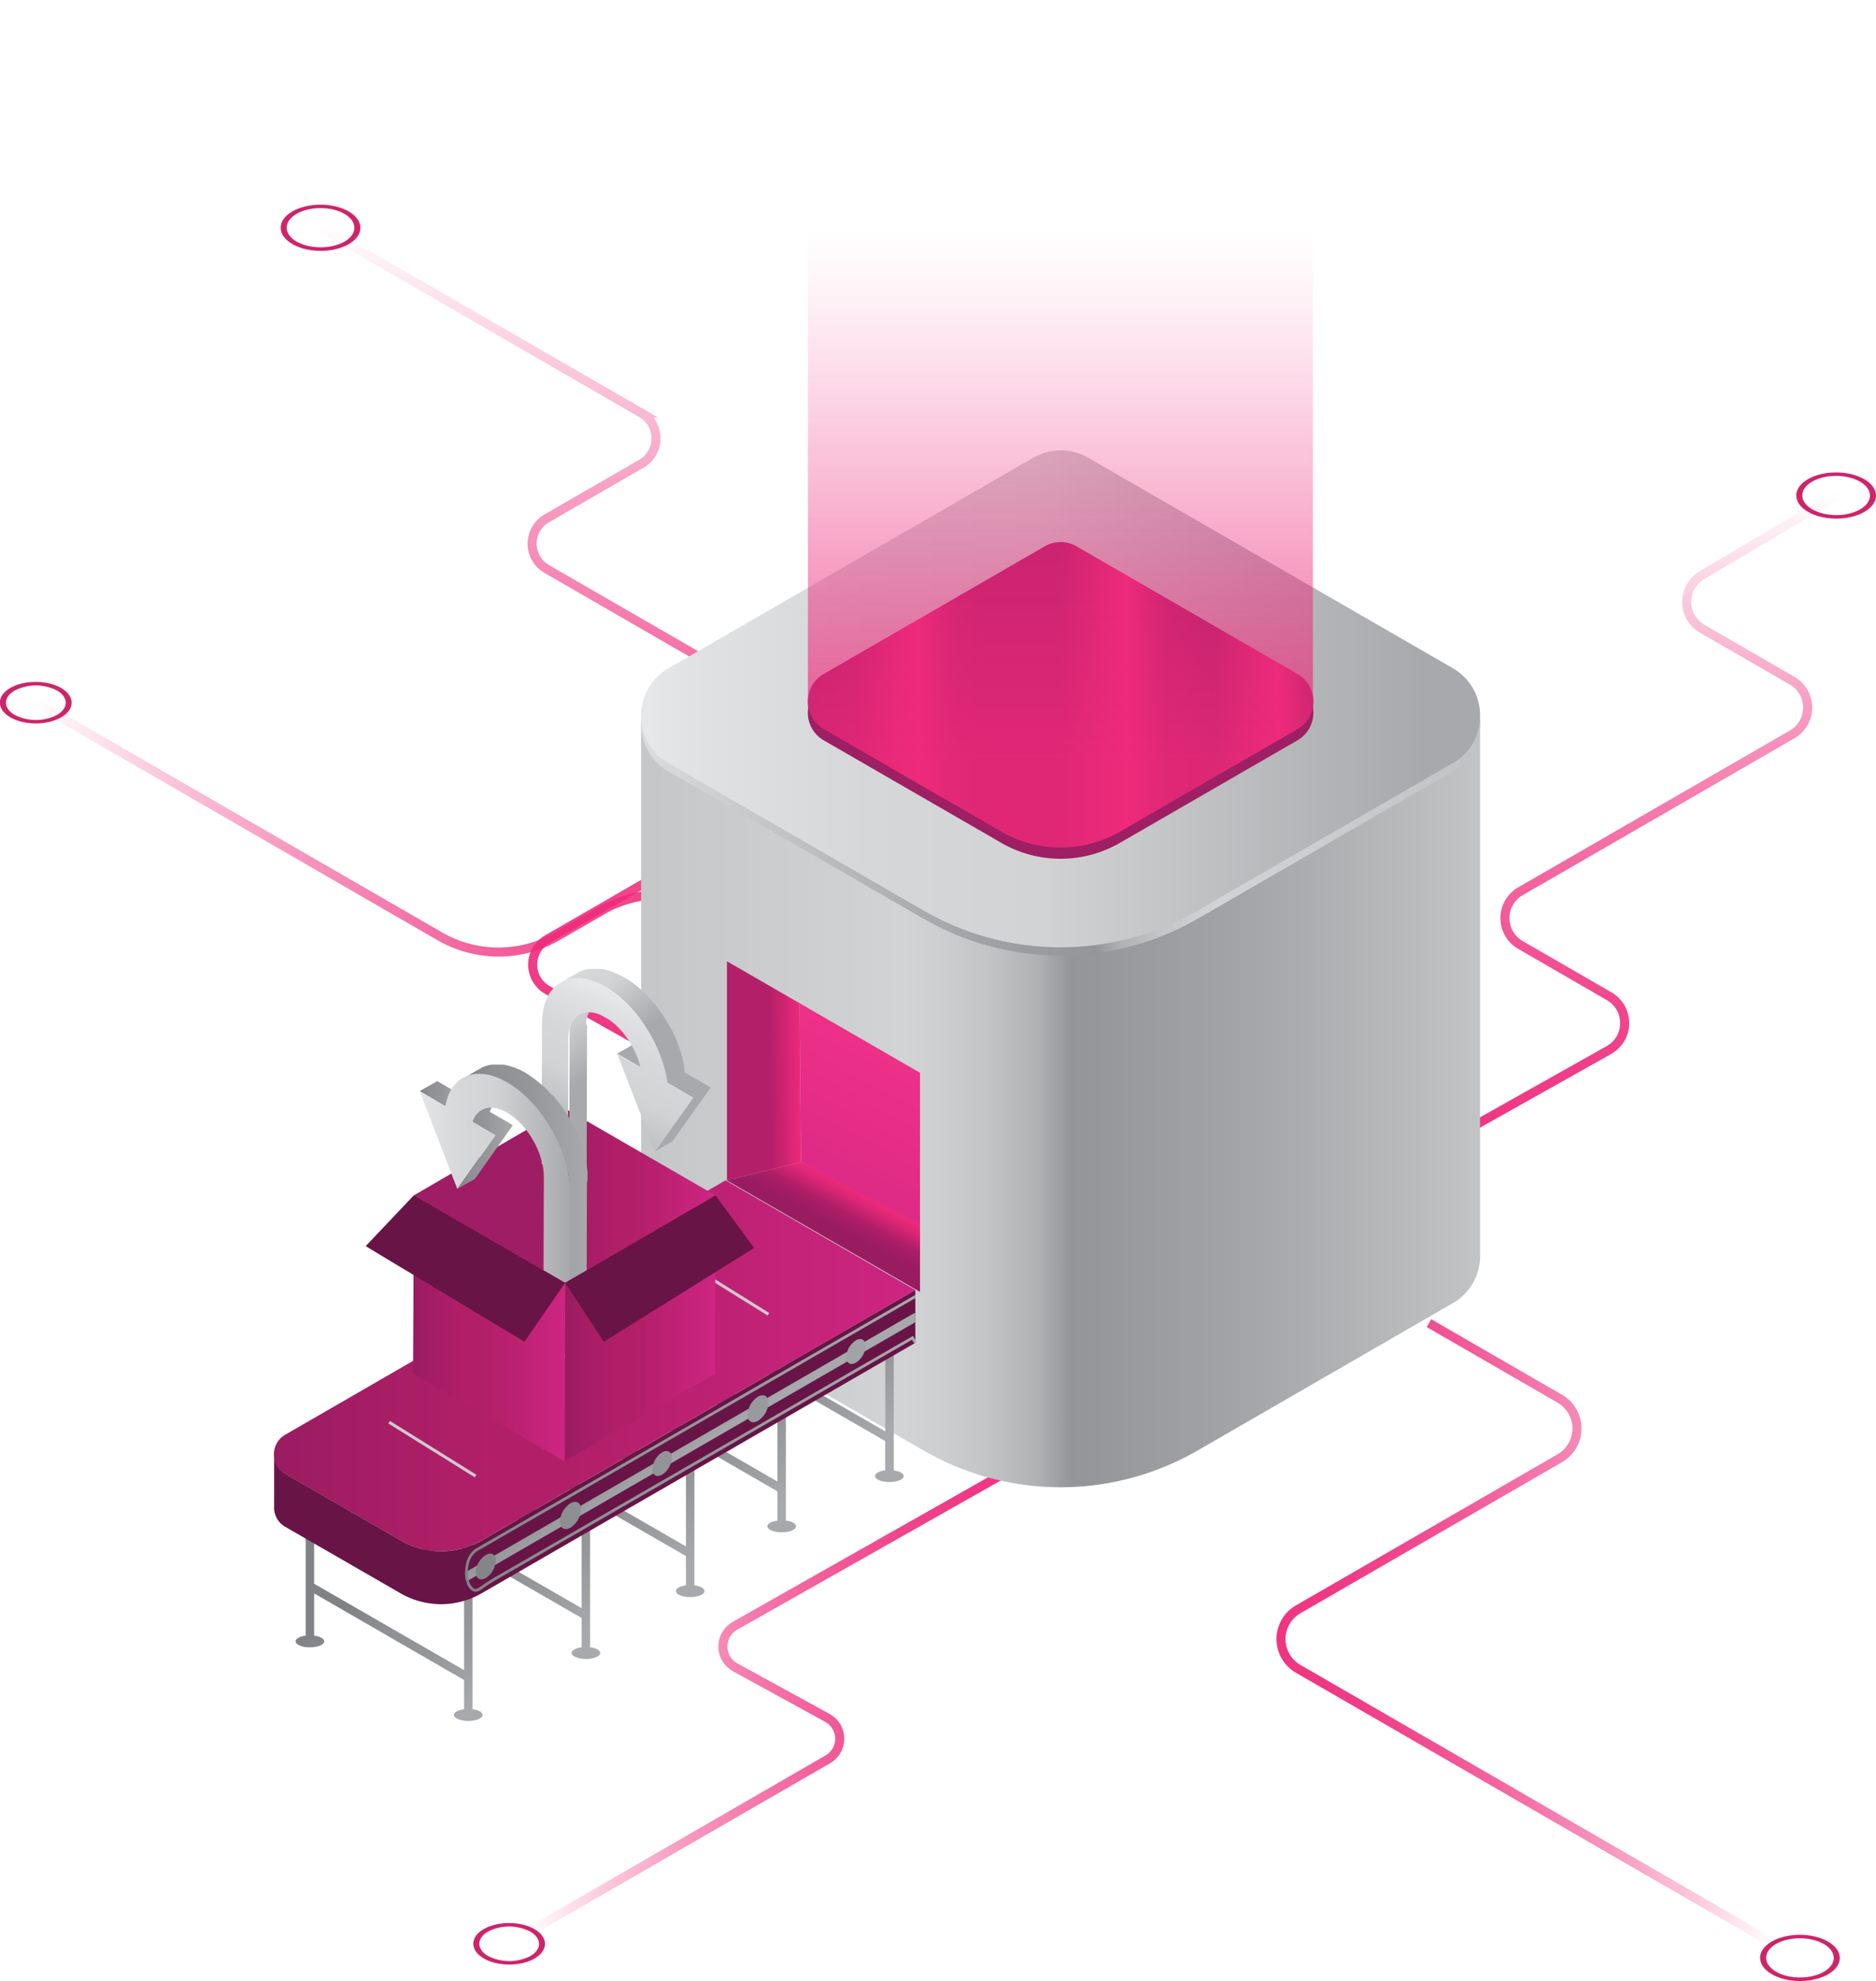 <svg xmlns="http://www.w3.org/2000/svg" xmlns:xlink="http://www.w3.org/1999/xlink" viewBox="0 0 622.1 656.69"><defs><style>.cls-1{fill:#cd246a;}.cls-2,.cls-28,.cls-3,.cls-4,.cls-5,.cls-6{fill:none;stroke-miterlimit:10;}.cls-2,.cls-3,.cls-4,.cls-5,.cls-6{stroke-width:3px;}.cls-2{stroke:url(#linear-gradient);}.cls-3{stroke:url(#linear-gradient-2);}.cls-4{stroke:url(#linear-gradient-3);}.cls-5{stroke:url(#linear-gradient-4);}.cls-6{stroke:url(#linear-gradient-5);}.cls-7{fill:url(#linear-gradient-6);}.cls-8{fill:url(#linear-gradient-7);}.cls-9{fill:url(#linear-gradient-8);}.cls-10{fill:url(#New_Gradient_Swatch_1);}.cls-11{fill:url(#New_Gradient_Swatch_1-2);}.cls-12{fill:url(#linear-gradient-9);}.cls-13{fill:url(#linear-gradient-10);}.cls-14{fill:url(#linear-gradient-11);}.cls-15{fill:url(#linear-gradient-12);}.cls-16{fill:url(#linear-gradient-13);}.cls-17{fill:url(#linear-gradient-14);}.cls-18{fill:url(#New_Gradient_Swatch_3);}.cls-19{fill:#9b3783;}.cls-20{fill:#681446;}.cls-21{fill:url(#linear-gradient-15);}.cls-22{fill:url(#linear-gradient-16);}.cls-23{fill:url(#linear-gradient-17);}.cls-24{fill:url(#linear-gradient-18);}.cls-25{fill:url(#linear-gradient-19);}.cls-26{fill:url(#linear-gradient-20);}.cls-27{fill:url(#linear-gradient-21);}.cls-28{stroke:#d1c9d1;}.cls-29{fill:url(#New_Gradient_Swatch_3-2);}.cls-30{fill:#9f1d64;}.cls-31{fill:url(#linear-gradient-22);}.cls-32{fill:url(#linear-gradient-23);}.cls-33{fill:url(#linear-gradient-24);}.cls-34{fill:url(#linear-gradient-25);}.cls-35{fill:url(#linear-gradient-26);}.cls-36{fill:url(#linear-gradient-27);}.cls-37{fill:url(#linear-gradient-28);}.cls-38{fill:url(#linear-gradient-29);}.cls-39{fill:url(#New_Gradient_Swatch_3-3);}.cls-40{fill:url(#New_Gradient_Swatch_3-4);}.cls-41{fill:url(#linear-gradient-30);}.cls-42{fill:url(#linear-gradient-31);}.cls-43{opacity:0.8;fill:url(#linear-gradient-32);}</style><linearGradient id="linear-gradient" x1="174.42" y1="563.12" x2="338.55" y2="563.12" gradientUnits="userSpaceOnUse"><stop offset="0" stop-color="#ee2a7b" stop-opacity="0"/><stop offset="0.15" stop-color="#ee2a7b" stop-opacity="0.24"/><stop offset="0.31" stop-color="#ee2a7b" stop-opacity="0.46"/><stop offset="0.46" stop-color="#ee2a7b" stop-opacity="0.63"/><stop offset="0.61" stop-color="#ee2a7b" stop-opacity="0.77"/><stop offset="0.75" stop-color="#ee2a7b" stop-opacity="0.87"/><stop offset="0.89" stop-color="#ee2a7b" stop-opacity="0.93"/><stop offset="1" stop-color="#ee2a7b" stop-opacity="0.95"/></linearGradient><linearGradient id="linear-gradient-2" x1="10.57" y1="277.18" x2="273.77" y2="277.18" xlink:href="#linear-gradient"/><linearGradient id="linear-gradient-3" x1="192.53" y1="74.2" x2="192.53" y2="365.63" xlink:href="#linear-gradient"/><linearGradient id="linear-gradient-4" x1="532.43" y1="162.98" x2="532.43" y2="392.94" xlink:href="#linear-gradient"/><linearGradient id="linear-gradient-5" x1="423.29" y1="541.29" x2="588.41" y2="541.29" gradientUnits="userSpaceOnUse"><stop offset="0" stop-color="#ee2a7b" stop-opacity="0.95"/><stop offset="0.11" stop-color="#ee2a7b" stop-opacity="0.93"/><stop offset="0.25" stop-color="#ee2a7b" stop-opacity="0.87"/><stop offset="0.39" stop-color="#ee2a7b" stop-opacity="0.77"/><stop offset="0.54" stop-color="#ee2a7b" stop-opacity="0.63"/><stop offset="0.69" stop-color="#ee2a7b" stop-opacity="0.46"/><stop offset="0.85" stop-color="#ee2a7b" stop-opacity="0.24"/><stop offset="1" stop-color="#ee2a7b" stop-opacity="0"/></linearGradient><linearGradient id="linear-gradient-6" x1="575.3" y1="365.25" x2="24.49" y2="365.25" gradientUnits="userSpaceOnUse"><stop offset="0" stop-color="#e6e7e8"/><stop offset="0.14" stop-color="#c4c6c7"/><stop offset="0.31" stop-color="#a1a2a5"/><stop offset="0.4" stop-color="#939598"/><stop offset="0.4" stop-color="#949699"/><stop offset="0.42" stop-color="#afb1b3"/><stop offset="0.45" stop-color="#c2c4c5"/><stop offset="0.48" stop-color="#cdcfd0"/><stop offset="0.5" stop-color="#d1d3d4"/><stop offset="0.64" stop-color="#c6c8c9"/><stop offset="1" stop-color="#a7a9ac"/></linearGradient><linearGradient id="linear-gradient-7" x1="193.62" y1="238.4" x2="613.02" y2="227.86" xlink:href="#linear-gradient-6"/><linearGradient id="linear-gradient-8" x1="215.17" y1="231.61" x2="472.11" y2="231.61" gradientUnits="userSpaceOnUse"><stop offset="0" stop-color="#e6e7e8"/><stop offset="0.07" stop-color="#e0e1e2"/><stop offset="0.28" stop-color="#d5d7d8"/><stop offset="0.5" stop-color="#d1d3d4"/><stop offset="1" stop-color="#a7a9ac"/></linearGradient><linearGradient id="New_Gradient_Swatch_1" x1="275.26" y1="405.73" x2="305.47" y2="349.88" gradientUnits="userSpaceOnUse"><stop offset="0" stop-color="#991c61"/><stop offset="0.09" stop-color="#ae1e67"/><stop offset="0.11" stop-color="#ba206b"/><stop offset="0.18" stop-color="#e02777"/><stop offset="0.22" stop-color="#ee2a7b"/><stop offset="0.25" stop-color="#d52573"/><stop offset="0.28" stop-color="#c2226e"/><stop offset="0.31" stop-color="#b7206a"/><stop offset="0.34" stop-color="#b31f69"/><stop offset="0.5" stop-color="#b31f69"/><stop offset="0.63" stop-color="#ee2a7b"/><stop offset="0.71" stop-color="#b31f69"/><stop offset="0.8" stop-color="#9e1f63"/><stop offset="0.93" stop-color="#ee2a7b"/><stop offset="0.99" stop-color="#9e1f63"/></linearGradient><linearGradient id="New_Gradient_Swatch_1-2" x1="214.03" y1="355.32" x2="296.22" y2="354.27" xlink:href="#New_Gradient_Swatch_1"/><linearGradient id="linear-gradient-9" x1="322.47" y1="299.5" x2="206.75" y2="515.73" gradientUnits="userSpaceOnUse"><stop offset="0.02" stop-color="#ff368c"/><stop offset="0.61" stop-color="#ce2582"/><stop offset="0.76" stop-color="#b31f69"/><stop offset="0.86" stop-color="#af1f68"/><stop offset="0.94" stop-color="#a41d64"/><stop offset="1" stop-color="#991c61"/></linearGradient><linearGradient id="linear-gradient-10" x1="159.9" y1="504.45" x2="187.65" y2="546.25" gradientUnits="userSpaceOnUse"><stop offset="0" stop-color="#808285"/><stop offset="0.05" stop-color="#848689"/><stop offset="0.27" stop-color="#8f9194"/><stop offset="0.5" stop-color="#939598"/><stop offset="1" stop-color="#a7a9ac"/></linearGradient><linearGradient id="linear-gradient-11" x1="193.37" y1="482.23" x2="221.12" y2="524.03" xlink:href="#linear-gradient-10"/><linearGradient id="linear-gradient-12" x1="224.32" y1="461.68" x2="252.07" y2="503.48" xlink:href="#linear-gradient-10"/><linearGradient id="linear-gradient-13" x1="256.8" y1="440.12" x2="284.55" y2="481.92" xlink:href="#linear-gradient-10"/><linearGradient id="linear-gradient-14" x1="123.37" y1="528.69" x2="151.12" y2="570.49" xlink:href="#linear-gradient-10"/><linearGradient id="New_Gradient_Swatch_3" x1="90.85" y1="452.77" x2="303.53" y2="452.77" gradientUnits="userSpaceOnUse"><stop offset="0" stop-color="#991c61"/><stop offset="0.12" stop-color="#a41d64"/><stop offset="0.3" stop-color="#af1f68"/><stop offset="0.5" stop-color="#b31f69"/><stop offset="1" stop-color="#ce2582"/></linearGradient><linearGradient id="linear-gradient-15" x1="217.14" y1="462.24" x2="230.84" y2="482.26" xlink:href="#linear-gradient-10"/><linearGradient id="linear-gradient-16" x1="154.21" y1="478.48" x2="303.53" y2="478.48" xlink:href="#linear-gradient-10"/><linearGradient id="linear-gradient-17" x1="152.28" y1="519.7" x2="372.75" y2="509.36" xlink:href="#linear-gradient-10"/><linearGradient id="linear-gradient-18" x1="137.2" y1="504.81" x2="370.21" y2="493.88" xlink:href="#linear-gradient-10"/><linearGradient id="linear-gradient-19" x1="129.47" y1="489.37" x2="343.54" y2="479.33" xlink:href="#linear-gradient-10"/><linearGradient id="linear-gradient-20" x1="106.56" y1="473.78" x2="337.19" y2="462.96" xlink:href="#linear-gradient-10"/><linearGradient id="linear-gradient-21" x1="104.84" y1="456.4" x2="318.07" y2="446.4" xlink:href="#linear-gradient-10"/><linearGradient id="New_Gradient_Swatch_3-2" x1="186.91" y1="411.36" x2="237.27" y2="411.36" xlink:href="#New_Gradient_Swatch_3"/><linearGradient id="linear-gradient-22" x1="167.17" y1="330" x2="191.18" y2="359.55" xlink:href="#linear-gradient-8"/><linearGradient id="linear-gradient-23" x1="184.12" y1="316.23" x2="208.13" y2="345.78" xlink:href="#linear-gradient-8"/><linearGradient id="linear-gradient-24" x1="183.86" y1="316.44" x2="207.87" y2="345.99" xlink:href="#linear-gradient-8"/><linearGradient id="linear-gradient-25" x1="211.46" y1="334.02" x2="188.83" y2="385.74" xlink:href="#linear-gradient-8"/><linearGradient id="linear-gradient-26" x1="139.17" y1="362.54" x2="153.52" y2="362.54" xlink:href="#linear-gradient-10"/><linearGradient id="linear-gradient-27" x1="151.64" y1="379.39" x2="170.06" y2="379.39" xlink:href="#linear-gradient-10"/><linearGradient id="linear-gradient-28" x1="153.49" y1="397.15" x2="194.83" y2="397.15" xlink:href="#linear-gradient-10"/><linearGradient id="linear-gradient-29" x1="139.17" y1="398.82" x2="189.01" y2="398.82" xlink:href="#linear-gradient-8"/><linearGradient id="New_Gradient_Swatch_3-3" x1="187.23" y1="440.34" x2="237.27" y2="440.34" xlink:href="#New_Gradient_Swatch_3"/><linearGradient id="New_Gradient_Swatch_3-4" x1="137.03" y1="440.34" x2="187.4" y2="440.34" xlink:href="#New_Gradient_Swatch_3"/><linearGradient id="linear-gradient-30" x1="349.04" y1="180.42" x2="351.15" y2="224.68" xlink:href="#New_Gradient_Swatch_1"/><linearGradient id="linear-gradient-31" x1="267.88" y1="230.32" x2="435.52" y2="230.32" xlink:href="#New_Gradient_Swatch_1"/><linearGradient id="linear-gradient-32" x1="351.7" y1="-3.04" x2="351.7" y2="251.51" gradientUnits="userSpaceOnUse"><stop offset="0.31" stop-color="#ee2a7b" stop-opacity="0"/><stop offset="0.38" stop-color="#ee2a7b" stop-opacity="0.06"/><stop offset="0.52" stop-color="#ee2a7b" stop-opacity="0.23"/><stop offset="0.71" stop-color="#ee2a7b" stop-opacity="0.5"/><stop offset="0.95" stop-color="#ee2a7b" stop-opacity="0.87"/><stop offset="1" stop-color="#ee2a7b" stop-opacity="0.95"/></linearGradient></defs><g id="Layer_2" data-name="Layer 2"><g id="Layer_2-2" data-name="Layer 2"><path class="cls-1" d="M177.22,639.49c4.65,2.69,4.67,7.06.06,9.74s-12.17,2.69-16.82,0-4.67-7.05-.05-9.74S172.57,636.81,177.22,639.49Zm-15.34,8.92a15.38,15.38,0,0,0,14,0c3.84-2.23,3.82-5.86-.05-8.1a15.41,15.41,0,0,0-14,0c-3.84,2.23-3.82,5.86,0,8.09"/><path class="cls-2" d="M337.81,485.69l-94.08,53.24a7.9,7.9,0,0,0,.09,13.8l30.53,16.73a7.89,7.89,0,0,1,.15,13.76l-99.33,57.34"/><path class="cls-1" d="M20.26,228.07c4.65,2.69,4.68,7.06,0,9.74s-12.16,2.68-16.8,0-4.68-7.05-.07-9.74S15.61,225.39,20.26,228.07ZM4.91,237a15.41,15.41,0,0,0,14,0c3.84-2.23,3.83-5.86,0-8.1a15.46,15.46,0,0,0-14,0C1,231.12,1,234.76,4.91,237"/><path class="cls-3" d="M11.32,232.72l134.51,77.66a38.94,38.94,0,0,0,38.95,0l14.91-8.61a39,39,0,0,1,38.95,0L273,321.63"/><path class="cls-4" d="M106.3,75.5l106.4,61.44a9.68,9.68,0,0,1,0,16.77l-31.4,18.13a9.68,9.68,0,0,0,0,16.77l91.87,53.06a9.69,9.69,0,0,1,0,16.77l-91.69,52.93a9.69,9.69,0,0,0,.09,16.83l64.18,36.12"/><path class="cls-1" d="M115.62,70.09c5.17,3,5.2,7.84.06,10.83s-13.53,3-18.7,0-5.2-7.85-.06-10.83S110.45,67.1,115.62,70.09Zm-17.23,10c4.39,2.53,11.51,2.53,15.87,0s4.34-6.66-.05-9.2-11.51-2.53-15.87,0-4.34,6.66,0,9.2"/><path class="cls-1" d="M618.2,158.85c5.17,3,5.2,7.85.07,10.83s-13.54,3-18.71,0-5.2-7.84-.06-10.83S613,155.87,618.2,158.85Zm-17.23,10c4.39,2.54,11.51,2.54,15.87,0s4.34-6.65-.05-9.19-11.51-2.53-15.87,0-4.34,6.66.05,9.19"/><path class="cls-5" d="M456,391.64l77.51-43.54a10.27,10.27,0,0,0,.11-17.85l-29.43-17a10.28,10.28,0,0,1,0-17.8l90.11-52a10.28,10.28,0,0,0,0-17.8l-29.84-17.23a10.28,10.28,0,0,1-.1-17.74l44.57-26.4"/><path class="cls-1" d="M606.2,643.62c5.17,3,5.2,7.84.06,10.83s-13.52,3-18.7,0-5.2-7.84-.06-10.83S601,640.63,606.2,643.62Zm-17.23,10c4.39,2.53,11.52,2.53,15.87,0s4.34-6.66-.05-9.19-11.51-2.54-15.87,0-4.34,6.66.05,9.19"/><path class="cls-6" d="M587.66,644,430.49,553.21a11.39,11.39,0,0,1,0-19.73l86.75-50.08a11.4,11.4,0,0,0,0-19.74l-43.39-25.05"/><path class="cls-7" d="M490.81,237.52V416.25A18,18,0,0,1,481.74,432l-84.62,48.85a90.86,90.86,0,0,1-90.83,0L221.68,432a18,18,0,0,1-9.08-15.73V237.51A18,18,0,0,0,221.68,253l35.41,20.44,49.2,28.41a90.76,90.76,0,0,0,90.83,0l49.2-28.4L481.74,253A17.93,17.93,0,0,0,490.81,237.52Z"/><path class="cls-8" d="M490.81,240v.29a18,18,0,0,1-9.07,15.44l-35.42,20.45-49.2,28.4a90.89,90.89,0,0,1-90.83,0l-49.2-28.41-35.41-20.44a18,18,0,0,1-9.08-15.45v-.57a18,18,0,0,1,9.07-15.44l121-69.83a18.18,18.18,0,0,1,18.16,0l121,69.83A18,18,0,0,1,490.81,240Z"/><path class="cls-9" d="M490.81,237.23v.29A17.93,17.93,0,0,1,481.74,253l-35.42,20.45-49.2,28.4a90.79,90.79,0,0,1-90.83,0l-49.2-28.41L221.68,253a18,18,0,0,1-9.08-15.45v-.57a18,18,0,0,1,9.07-15.44l121-69.82a18.13,18.13,0,0,1,18.16,0l121,69.82A18,18,0,0,1,490.81,237.23Z"/><polygon class="cls-10" points="241.06 391.3 265.65 385.17 305.08 404.56 305.08 428.26 241.06 391.3"/><polygon class="cls-11" points="265.65 385.17 265.16 332.57 241.06 318.66 241.06 391.3 265.65 385.17"/><polygon class="cls-12" points="305.08 406 265.65 385.17 265.16 332.57 305.08 355.62 305.08 406"/><path class="cls-13" d="M195.68,546.05V504.49h-2.8v28.63l-49.72-28.7V480.1h-2.81v41.56c-1.93.26-3.34,1-3.34,1.89,0,1.1,2.12,2,4.75,2s4.75-.89,4.75-2c0-.89-1.42-1.63-3.35-1.89v-14l49.72,28.7v9.69c-1.94.26-3.35,1-3.35,1.89,0,1.1,2.13,2,4.75,2s4.75-.89,4.75-2C199,547.05,197.62,546.31,195.68,546.05Z"/><path class="cls-14" d="M230.27,525.52V484h-2.8v28.64l-49.72-28.71V459.56h-2.81v41.57c-1.93.25-3.34,1-3.34,1.89,0,1.1,2.12,2,4.75,2s4.75-.89,4.75-2c0-.89-1.42-1.64-3.35-1.89v-14l49.72,28.71v9.69c-1.94.25-3.35,1-3.35,1.89,0,1.1,2.13,2,4.75,2s4.75-.89,4.75-2C233.62,526.52,232.21,525.77,230.27,525.52Z"/><path class="cls-15" d="M260.61,504.06V462.49h-2.8v28.64l-49.72-28.71V438.1h-2.81v41.57c-1.93.25-3.34,1-3.34,1.89,0,1.1,2.12,2,4.75,2s4.75-.89,4.75-2c0-.89-1.42-1.64-3.35-1.89v-14l49.72,28.71v9.69c-1.94.25-3.35,1-3.35,1.89,0,1.1,2.13,2,4.75,2s4.75-.89,4.75-2C264,505.06,262.55,504.31,260.61,504.06Z"/><path class="cls-16" d="M296.37,487.44V445.87h-2.8V474.5l-49.72-28.7V421.48H241v41.57c-1.93.25-3.34,1-3.34,1.89,0,1.1,2.12,2,4.75,2s4.74-.89,4.74-2c0-.89-1.41-1.64-3.34-1.89V449l49.72,28.7v9.7c-1.94.25-3.35,1-3.35,1.89,0,1.1,2.13,2,4.75,2s4.75-.89,4.75-2C299.72,488.44,298.31,487.69,296.37,487.44Z"/><path class="cls-17" d="M156.69,566.59V525h-2.8v28.64L104.17,525V500.63h-2.81V542.2c-1.93.25-3.34,1-3.34,1.89,0,1.1,2.12,2,4.75,2s4.75-.89,4.75-2c0-.89-1.42-1.64-3.35-1.89v-14l49.72,28.71v9.69c-1.94.25-3.35,1-3.35,1.89,0,1.1,2.13,2,4.75,2s4.75-.89,4.75-2C160,567.59,158.63,566.84,156.69,566.59Z"/><path class="cls-18" d="M303.53,427.63l-15.17,8.76-128.6,74.24a27,27,0,0,1-13.5,3.61h0a27,27,0,0,1-13.5-3.61L98.53,490.87l-3.93-2.28a7.49,7.49,0,0,1,0-13l146-84.31Z"/><path class="cls-19" d="M90.85,499.63a4.73,4.73,0,0,0,0,.65l0,0Z"/><path class="cls-20" d="M303.53,427.63v17.51l-.41.24L159.76,528.14a25.57,25.57,0,0,1-4.07,1.92c-.39.15-.78.28-1.18.41a26.64,26.64,0,0,1-8.25,1.3h0a26.92,26.92,0,0,1-13.5-3.63l-38.15-22a7.37,7.37,0,0,1-3.71-5.84,4.73,4.73,0,0,1,0-.65V482.1a7.41,7.41,0,0,0,3.75,6.49l3.93,2.28,34.22,19.76a27,27,0,0,0,13.5,3.61h0a26.71,26.71,0,0,0,6.29-.74c.47-.11.93-.23,1.4-.37a26.27,26.27,0,0,0,5.81-2.5l118.67-68.51,9.93-5.73,14.76-8.53Z"/><path class="cls-21" d="M303.53,435.3v3l-148,85.45-.06,0a1.34,1.34,0,0,1-.64.15,1.53,1.53,0,0,1-.3,0,12.78,12.78,0,0,1-.31-2.63l.94-.54,147.68-85.26A1.39,1.39,0,0,1,303.53,435.3Z"/><path class="cls-22" d="M155.15,520.75a10.65,10.65,0,0,0,.31,3,4.58,4.58,0,0,0,.14.56,3.86,3.86,0,0,0,1.47,2.2,1.25,1.25,0,0,0,.63.22c.47,0,1.13-.4,2.25-1.21l.39-.27c1.85-1.3,3.79-2.41,5.67-3.48l1.38-.79q5.27-3.06,10.54-6.09l124.83-72.05.77,1.33v.92l-.41.24-.7-1.22-124,71.59-10.54,6.09-1.38.78c-1.87,1.07-3.79,2.17-5.6,3.44l-.39.28c-1.34.95-2.06,1.37-2.79,1.37a2.22,2.22,0,0,1-1.12-.34,4.8,4.8,0,0,1-1.88-2.74c-.07-.24-.13-.47-.18-.71a12.78,12.78,0,0,1-.31-2.63c0-3.22,1.15-6.53,3.78-8,.31-.18,134.6-77.7,145.54-84v1.07L158.46,514.06C156.28,515.33,155.23,518,155.15,520.75Z"/><path class="cls-23" d="M161.09,515.47c1.83-1.06,3.32-.21,3.32,1.9a7.29,7.29,0,0,1-3.3,5.73c-1.83,1.06-3.32.2-3.33-1.91A7.28,7.28,0,0,1,161.09,515.47Z"/><path class="cls-24" d="M189.16,498.34c1.94-1.12,3.51-.22,3.52,2a7.69,7.69,0,0,1-3.49,6.06c-1.94,1.12-3.51.21-3.52-2A7.72,7.72,0,0,1,189.16,498.34Z"/><path class="cls-25" d="M219.55,481.44c1.78-1,3.22-.2,3.23,1.84a7.1,7.1,0,0,1-3.21,5.57c-1.78,1-3.22.19-3.23-1.85A7.08,7.08,0,0,1,219.55,481.44Z"/><path class="cls-26" d="M251.34,463c1.91-1.11,3.47-.22,3.48,2a7.64,7.64,0,0,1-3.46,6c-1.92,1.11-3.47.21-3.48-2A7.62,7.62,0,0,1,251.34,463Z"/><path class="cls-27" d="M283.82,444.32c1.77-1,3.21-.2,3.22,1.83a7.07,7.07,0,0,1-3.2,5.55c-1.77,1-3.21.19-3.21-1.84A7,7,0,0,1,283.82,444.32Z"/><line class="cls-28" x1="129.03" y1="471.45" x2="157.7" y2="489.29"/><line class="cls-28" x1="153.68" y1="458.07" x2="182.36" y2="475.91"/><line class="cls-28" x1="178.34" y1="443.85" x2="207.02" y2="461.69"/><line class="cls-28" x1="202" y1="430.17" x2="230.68" y2="448.01"/><line class="cls-28" x1="226.14" y1="417.83" x2="254.82" y2="435.67"/><polygon class="cls-29" points="187.07 367.29 237.27 396.28 237.1 455.43 186.91 426.45 187.07 367.29"/><polygon class="cls-30" points="137.2 396.28 187.07 367.29 186.91 426.45 137.03 455.43 137.2 396.28"/><path class="cls-31" d="M194.3,339.5c0-.08,0-.16,0-.25s0-.25.05-.37a2,2,0,0,1,0-.26,3.23,3.23,0,0,1,.06-.33c0-.1,0-.2.05-.3s0-.19.07-.29l.09-.33c0-.09,0-.17.07-.26s.09-.26.13-.38.05-.14.07-.21.17-.42.27-.62a4.73,4.73,0,0,1,.23-.45.17.17,0,0,0,0-.05l.23-.37a5.66,5.66,0,0,1,.4-.56l.1-.12a4.58,4.58,0,0,1,.42-.46l0,0c.16-.15.33-.29.5-.43l.12-.09a5.07,5.07,0,0,1,.54-.36L192,336.33a5.07,5.07,0,0,0-.54.36l-.12.09a5,5,0,0,0-.5.43l0,0a4.69,4.69,0,0,0-.42.47l-.1.12c-.14.18-.28.36-.4.55v0a3.35,3.35,0,0,0-.21.36l0,0c-.08.15-.16.29-.23.44v0c-.1.2-.18.4-.27.62,0,0,0,0,0,.05s0,.11-.05.16-.09.25-.13.38l0,.11a.83.83,0,0,0,0,.15l-.09.33,0,.14c0,.05,0,.1,0,.15s0,.2-.05.29a.76.76,0,0,0,0,.16l0,.18a2,2,0,0,0,0,.26.68.68,0,0,0,0,.14l0,.23a2.11,2.11,0,0,1,0,.25s0,.07,0,.11,0,.22,0,.34a1.09,1.09,0,0,0,0,.18v.05c0,.19,0,.39,0,.59v0l-.13,46.6,5.78-3.35.13-46.6c0-.23,0-.46,0-.67s0-.13,0-.19A3.4,3.4,0,0,1,194.3,339.5Z"/><polygon class="cls-32" points="210.46 345.92 204.68 349.28 212.36 353.72 218.14 350.36 210.46 345.92"/><path class="cls-33" d="M227.1,355.53l-.09-.61c0-.09,0-.19,0-.29s-.05-.33-.08-.49,0-.18,0-.28-.05-.23-.07-.35-.07-.33-.1-.5,0-.16,0-.24l-.09-.39-.12-.51c0-.06,0-.13-.05-.19s-.07-.29-.11-.43-.09-.35-.14-.52a1.36,1.36,0,0,0,0-.17c0-.15-.09-.31-.14-.46s-.09-.34-.14-.51a.65.65,0,0,1,0-.13c-.06-.18-.11-.35-.17-.52l-.15-.48,0-.09-.24-.68-.12-.34v0l-.39-1.05h0c0-.06-.05-.11-.07-.17-.11-.27-.21-.55-.33-.82l0-.1-.16-.37c-.08-.18-.15-.36-.23-.53a1.42,1.42,0,0,0-.08-.18c-.06-.15-.13-.3-.2-.45s-.12-.27-.19-.4a2.4,2.4,0,0,0-.11-.23l-.25-.52c-.05-.11-.11-.22-.16-.34l-.12-.22-.33-.65-.17-.33-.07-.13c-.28-.52-.57-1-.87-1.55a.93.93,0,0,1-.05-.1l-.16-.26-.54-.89-.26-.42-.58-.89-.16-.25-.05-.07c-.37-.54-.75-1.08-1.13-1.61l-.11-.15-.14-.18-.57-.74-.2-.27-.09-.11-.46-.57c-.09-.11-.18-.23-.28-.34l-.06-.08-.39-.45c-.11-.13-.22-.27-.34-.4l-.07-.08-.41-.45-.34-.38-.08-.08-.43-.45-.34-.36-.07-.07-.49-.48-.33-.33-.06-.05-.53-.5-.32-.3,0,0-.6-.52-.29-.25,0,0-.56-.46-.34-.28h0l-.46-.35-.45-.34v0l-.28-.19-.61-.43,0,0-.33-.21-.53-.35-.06,0c-.12-.08-.24-.14-.35-.22l-.47-.28-.2-.12-.67-.37-.25-.13-.34-.18L205,323c-.14-.08-.29-.14-.43-.21l-.3-.14-.12-.05-.83-.36h0l-.81-.3-.11,0-.3-.1-.42-.14-.22-.06-.37-.1-.28-.08-.3-.06-.37-.09-.19,0-.35-.06-.42-.07-.14,0-.36,0-.45,0h-.43l-.54,0h-.14l-.59,0h-.08l-.42,0-.28,0-.2,0c-.25,0-.49.07-.73.12h0l-.21,0a5.45,5.45,0,0,0-.58.14l-.29.09-.37.11-.09,0-.56.23-.26.11c-.27.13-.53.26-.79.41l-5.78,3.36c.26-.15.52-.28.79-.41l.27-.11.55-.23c.15-.06.31-.1.46-.15s.19-.07.29-.09.38-.1.58-.15l.21-.05c.24-.05.5-.09.75-.12l.2,0,.7-.07h.08c.24,0,.49,0,.73,0H192l.43,0,.45,0,.5.06.42.07.54.1.37.08.58.15.37.1.64.2.3.1c.3.1.61.21.91.33l0,0,1,.41.29.14.69.34.34.18c.31.16.61.32.92.5l.67.4.35.22.6.39.32.21.64.46.28.19.45.35c.16.12.32.23.47.36l.36.28.56.47.32.27.59.52.37.34.53.49.39.38c.16.17.33.32.49.49l.41.43.43.45c.15.15.28.31.42.46l.41.45.41.48.39.45.35.43.46.56.28.38c.2.24.38.49.57.74l.25.33c.38.53.76,1.06,1.13,1.61l.21.32.58.89.26.42.54.89.21.36c.3.51.59,1,.87,1.55l.24.46.33.64c.1.19.19.38.28.57l.26.52c.09.21.19.42.29.63s.14.3.2.45.21.47.31.7.11.25.16.38l.38.93.06.15c.14.37.28.74.41,1.11l.12.34.27.77.15.47.21.66c.05.17.1.34.14.5s.13.43.19.64.09.34.13.52.11.41.16.62l.12.51c0,.21.09.42.14.63s.07.33.1.5l.12.63c0,.16.06.32.08.48s.1.61.14.91h0l8.59,5-12.69,17.82,5.78-3.36,12.69-17.82Z"/><path class="cls-34" d="M221.32,358.89l8.59,5-12.69,17.82-12.54-32.39,7.68,4.44c-1.55-6.59-6.17-13.4-11.63-16.55-6.75-3.89-12.25-.75-12.27,7l-.13,46.6-8.73-5,.13-46.6c0-13.28,9.47-18.65,21-12C211.05,333.09,219.61,346.62,221.32,358.89Z"/><polygon class="cls-35" points="144.98 358.37 139.17 361.71 147.7 366.7 153.51 363.36 144.98 358.37"/><path class="cls-36" d="M162.6,368.1c.05-.14.11-.27.16-.4l.16-.32a1,1,0,0,1,.07-.15c.09-.16.18-.33.28-.48v0l0,0c.12-.19.26-.38.4-.56l.14-.16a3.81,3.81,0,0,1,.33-.36l.17-.17c.11-.11.24-.21.36-.31l.16-.13c.18-.13.37-.26.56-.37h0L159.61,368a4.17,4.17,0,0,0-.56.37l-.17.13-.36.31-.17.17c-.11.11-.22.23-.32.35l-.15.17c-.14.18-.27.36-.4.56v0h0l0,0a5.46,5.46,0,0,0-.27.48l-.08.15a.8.8,0,0,0-.08.16,1.11,1.11,0,0,0-.07.16c-.06.13-.11.26-.17.4l-.06.14c0,.11-.08.22-.11.32l7.64,4.47-12.61,17.78,5.81-3.34L170.06,373l-7.64-4.46Z"/><path class="cls-37" d="M194.82,390.83c0-.06,0-.13,0-.19s0-.26,0-.38,0-.29,0-.44l0-.36,0-.4c0-.08,0-.17,0-.25s0-.41-.07-.62l0-.31s0-.06,0-.09c-.05-.35-.09-.7-.15-1.05v-.05l0-.22c0-.26-.09-.52-.14-.79a1.16,1.16,0,0,0,0-.18c0-.14-.05-.28-.08-.43s-.06-.32-.1-.48-.05-.21-.07-.31-.07-.3-.11-.46,0-.21-.07-.32l-.12-.46-.12-.45a1.33,1.33,0,0,0,0-.19c-.06-.23-.13-.46-.2-.69l-.09-.34,0-.07c-.1-.36-.22-.72-.34-1.08v-.05l-.09-.26-.26-.75a1.67,1.67,0,0,0-.08-.2c0-.13-.09-.25-.14-.38l-.15-.42-.17-.42-.15-.37c0-.07-.05-.15-.08-.22l-.34-.81s0-.09-.07-.14v0c-.14-.33-.29-.66-.44-1l-.06-.14c-.07-.14-.13-.28-.2-.41s-.17-.36-.25-.53l-.12-.24-.26-.51c-.06-.13-.13-.26-.2-.39l-.12-.23c-.18-.35-.37-.69-.57-1-.05-.1-.1-.2-.16-.3l-.05-.09c-.31-.54-.63-1.08-.95-1.61-.08-.12-.16-.24-.23-.36-.29-.46-.59-.91-.89-1.36l-.13-.2-.06-.09c-.32-.46-.64-.92-1-1.38a.22.22,0,0,1-.05-.08l-.33-.42c-.15-.21-.31-.41-.47-.62a1,1,0,0,1-.08-.11l-.47-.58-.27-.34-.05-.05-.78-.93h0A.69.69,0,0,0,183,363l-.67-.75-.08-.08-.33-.35-.44-.46-.13-.13-.38-.38-.36-.36-.18-.17L180,360c-.1-.1-.2-.2-.31-.29l-.22-.2-.42-.37-.28-.24-.27-.23-.42-.35-.23-.18-.35-.28-.39-.3-.17-.13-.48-.34-.33-.24-.09-.06c-.29-.21-.59-.4-.88-.59h0l0,0-.83-.52-.2-.12-.66-.37-.25-.13-.34-.18-.26-.13-.42-.2-.29-.15-.13,0-.81-.36h0c-.28-.12-.56-.22-.83-.32l-.11,0-.3-.1-.43-.14-.21-.06-.35-.1-.29-.08-.28-.06-.39-.09-.2-.05-.34-.05-.39-.07-.16,0-.33,0-.46,0-.14,0h-.28l-.55,0h-.38l-.64,0h-.21l-.25,0-.2,0c-.25,0-.5.06-.74.11h0l-.14,0c-.21,0-.43.09-.64.15l-.26.09c-.14,0-.27.07-.4.12l-.08,0-.54.22-.27.11a8,8,0,0,0-.77.4l-5.82,3.34a8.2,8.2,0,0,1,.78-.4l.26-.11a5.25,5.25,0,0,1,.55-.22l.47-.16.27-.08.64-.16a.7.7,0,0,0,.14,0l.75-.12.21,0,.45,0,.64,0H159l.55,0,.42,0,.46,0,.49.07.4.06.54.11.38.08.57.15.36.1.63.2.31.1.94.36h0l.94.41.3.14.68.34.34.18c.3.16.6.32.9.5s.69.41,1,.63l.05,0c.33.21.65.43,1,.66l.34.24.64.47.39.3.58.46.42.35.55.46.43.38.53.49.42.39.54.53.38.38c.19.19.38.39.56.59l.34.35.75.83.11.12c.28.33.57.66.84,1,.1.11.19.23.28.34l.55.69c.16.2.31.41.47.62l.38.5c.33.46.66.92,1,1.38l.19.29c.31.44.6.9.89,1.36l.23.36c.33.53.65,1.07.95,1.61.08.13.15.26.22.39l.57,1,.32.62.25.5c.13.26.25.52.38.77l.19.42c.18.38.35.76.52,1.15l.06.14c.15.34.29.68.43,1l.15.37c.11.28.22.56.32.84l.14.38.33.95.09.26c.13.4.26.8.38,1.2a3.37,3.37,0,0,1,.1.34c.08.29.17.58.25.88,0,.15.08.3.11.44s.14.53.2.79.07.31.1.46.12.53.17.79l.09.43c.06.32.12.65.17,1,0,.08,0,.15,0,.22.06.4.12.79.16,1.19a2.91,2.91,0,0,1,0,.31l.09.87,0,.4c0,.26,0,.53,0,.79s0,.26,0,.39c0,.37,0,.74,0,1.11l-.13,46.6,5.82-3.33.13-46.6C194.83,391.45,194.83,391.14,194.82,390.83Z"/><path class="cls-38" d="M147.7,366.7c1.77-10.25,10.32-13.84,20.55-7.86,11.49,6.71,20.8,23,20.76,36.25l-.13,46.6-8.67-5.07.13-46.6c0-7.74-5.41-17.24-12.11-21.15-5.43-3.17-10-1.73-11.62,3l7.64,4.47-12.61,17.78-12.47-32.44Z"/><polygon class="cls-39" points="237.27 396.28 237.1 455.43 187.23 484.41 187.4 425.26 237.27 396.28"/><polygon class="cls-40" points="187.4 425.26 187.23 484.41 137.03 455.43 137.2 396.28 187.4 425.26"/><polyline class="cls-20" points="187.4 425.26 173.9 444.77 121.26 413.09 137.2 396.28"/><polygon class="cls-20" points="237.27 396.28 250.09 413.69 200.22 444.77 187.4 425.26 237.27 396.28"/><path class="cls-41" d="M346.43,184.85l-73.28,42.31a10.54,10.54,0,0,0,0,18.25l58.9,34a39.32,39.32,0,0,0,39.31,0l58.9-34a10.54,10.54,0,0,0,0-18.25L357,184.85A10.55,10.55,0,0,0,346.43,184.85Z"/><path class="cls-42" d="M346.43,181.11l-73.28,42.31a10.54,10.54,0,0,0,0,18.25l58.9,34a39.3,39.3,0,0,0,39.31,0l58.9-34a10.54,10.54,0,0,0,0-18.25L357,181.11A10.51,10.51,0,0,0,346.43,181.11Z"/><path class="cls-43" d="M435.37,230.81V54.66h0a10.47,10.47,0,0,0-5.1-10.94L357,1.41a10.55,10.55,0,0,0-10.54,0L273.16,43.72a10.44,10.44,0,0,0-5,6.91h-.25v183.8h.19a10.37,10.37,0,0,0,5.08,7.25l58.9,34a39.3,39.3,0,0,0,39.31,0l58.89-34a10.41,10.41,0,0,0,5.09-7.25h0v-.15A10.57,10.57,0,0,0,435.37,230.81Z"/></g></g></svg>